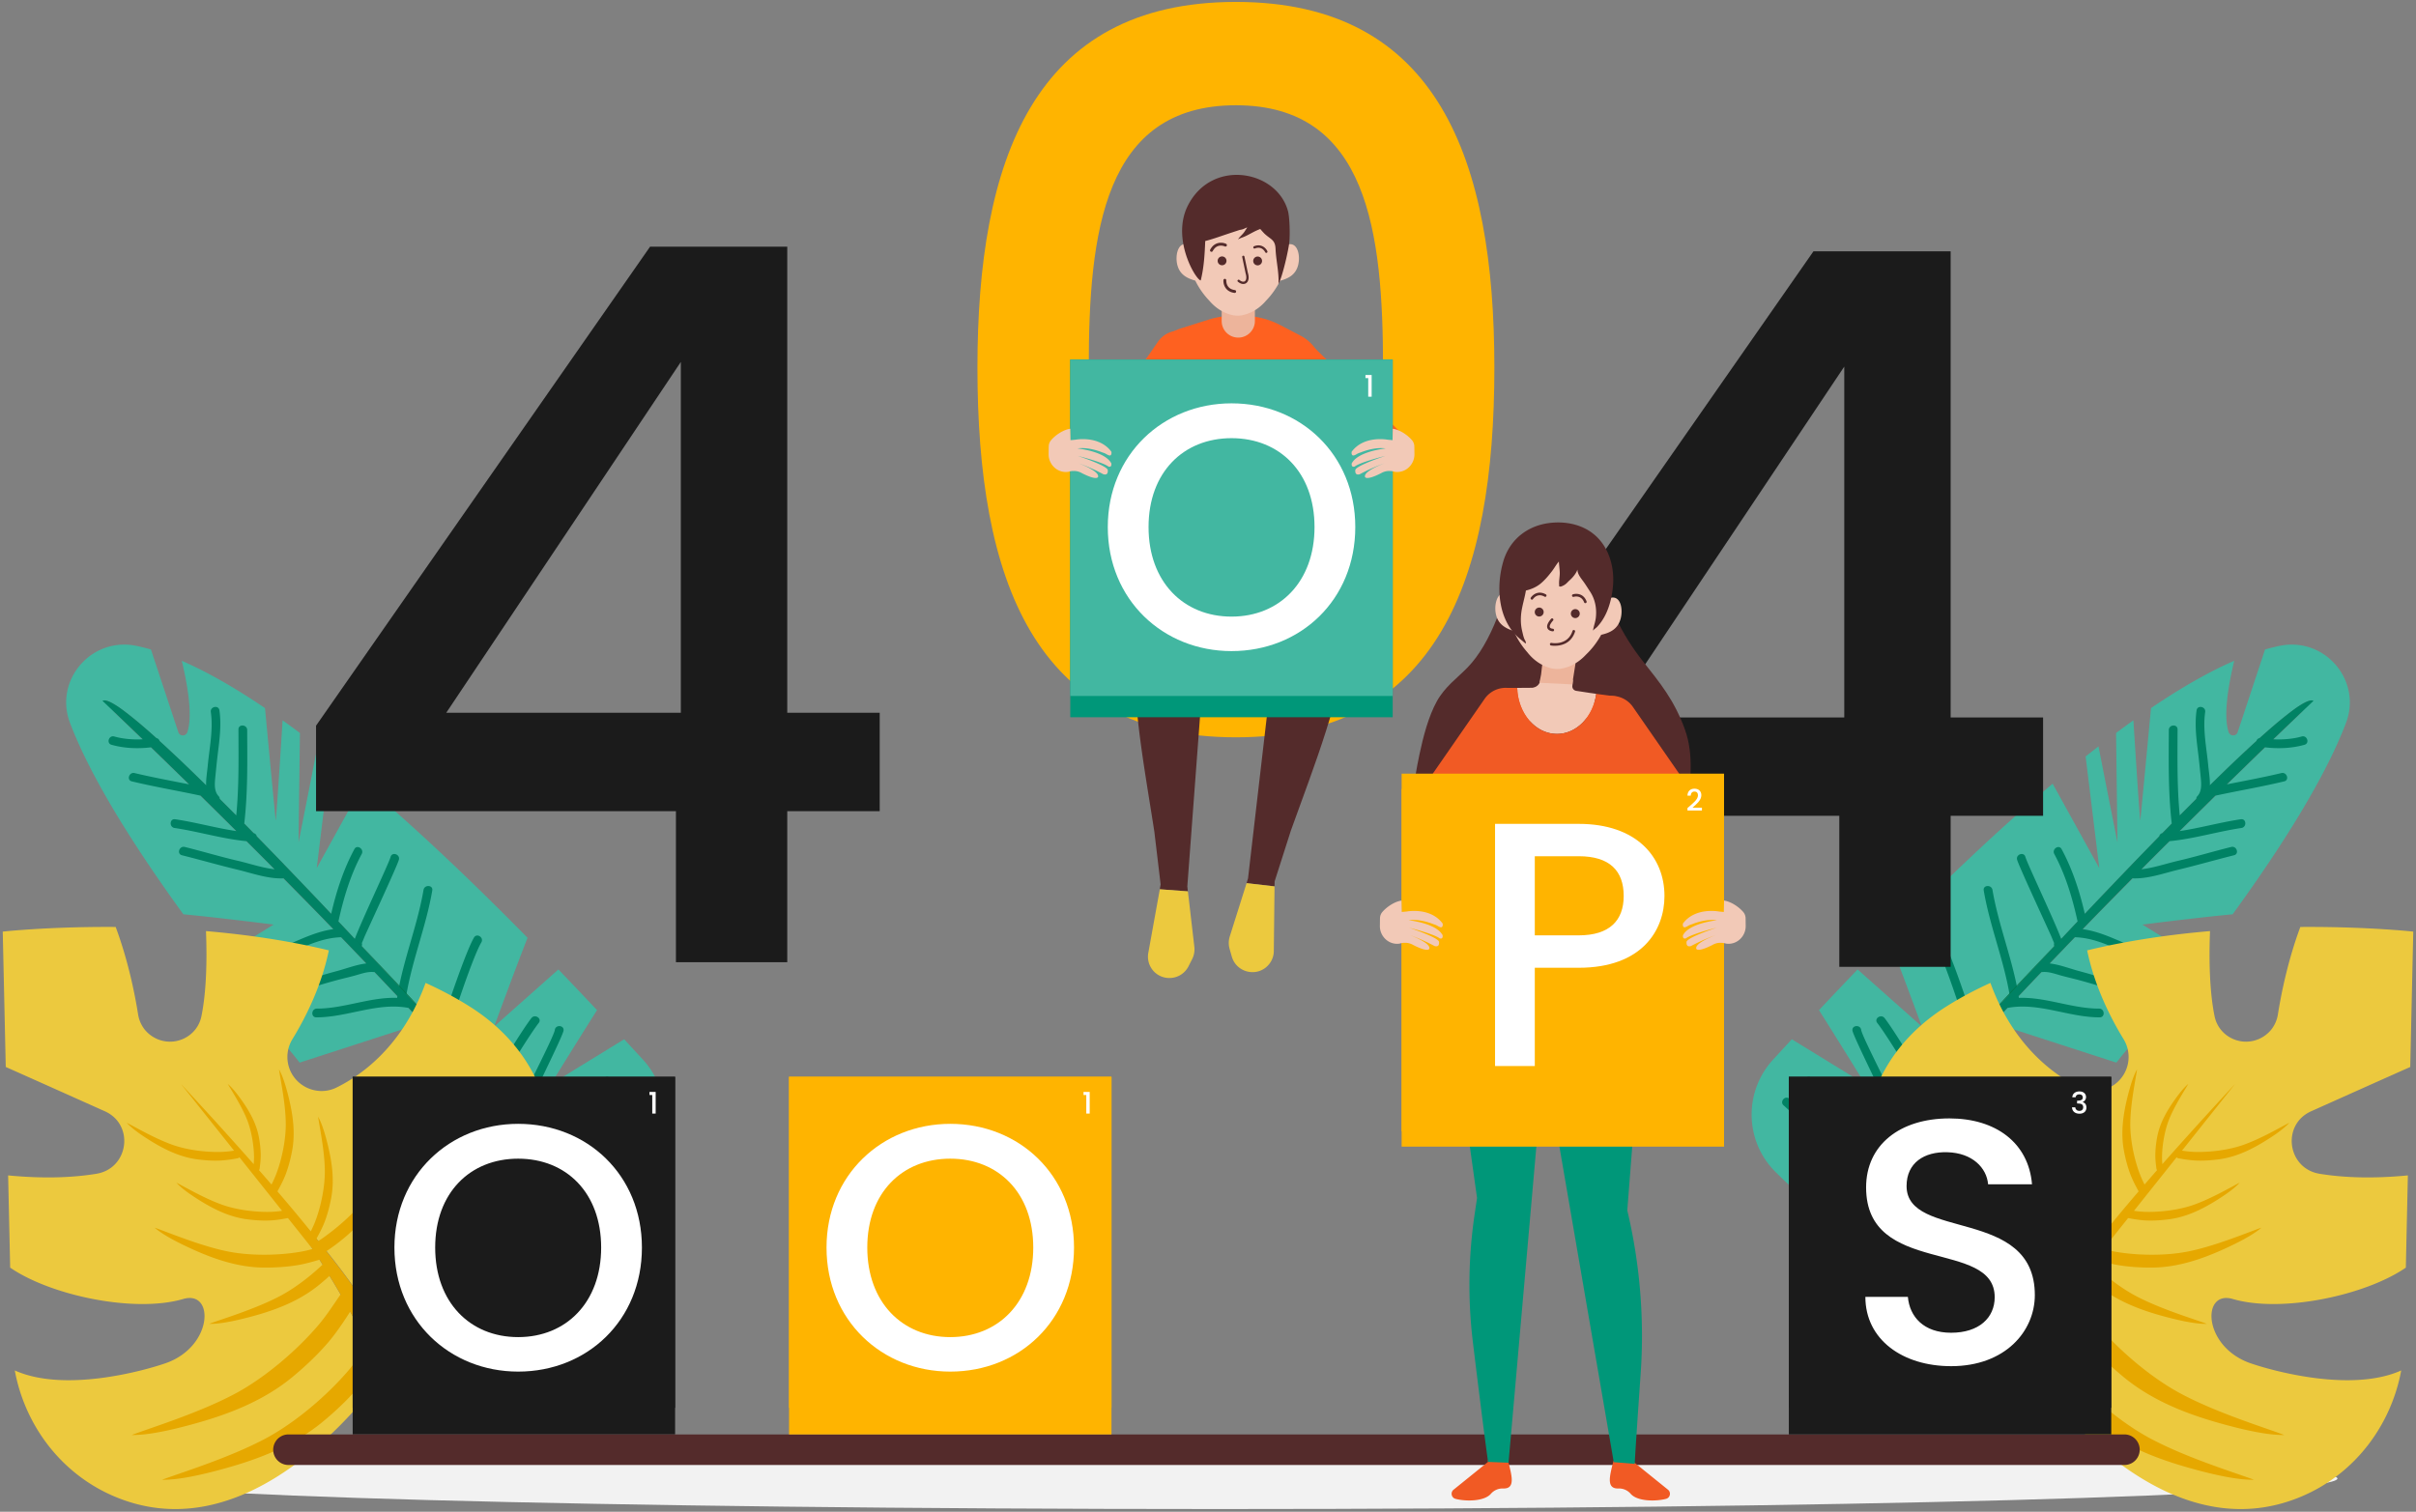 <svg width="695" height="435" fill="none" xmlns="http://www.w3.org/2000/svg">
    <rect width="100%" height="100%" fill="#808080" stroke="none"/>
    <path d="M672.405 425.439c0 4.858-143.927 8.781-321.485 8.781-177.557 0-321.485-3.937-321.485-8.781 0-4.858 143.928-8.781 321.485-8.781 177.558 0 321.485 3.937 321.485 8.781z"
          fill="#F2F2F2"/>
    <path d="M184.964 304.922c-1.675-1.828-3.49-3.797-5.416-5.877l-21.122 12.969s7.525-12.201 13.318-21.359c-3.476-3.685-7.189-7.622-11.112-11.698l-18.469 16.403s5.277-14.449 9.591-25.519c-14.379-14.63-30.754-30.405-47.227-44.337l-13.416 24.29 3.923-32.122a301.34 301.34 0 0 0-3.7-2.903c-2.303 11.782-5.36 27.18-5.458 27.668l.405-31.521a281.064 281.064 0 0 0-4.984-3.644c-.781 12.313-1.898 29.581-1.996 28.772-.097-.81-1.843-19.167-3.071-32.29-8.348-5.667-16.417-10.344-23.941-13.611 1.535 6.366 3.252 15.649 1.605 20.521-.419 1.257-2.178 1.271-2.596.014l-7.874-23.787a53.944 53.944 0 0 0-4.258-1.061c-3.7-.754-7.231-.252-10.274 1.13-7.525 3.421-12.062 12.299-8.767 21.01 4.216 11.182 13.36 28.576 32.624 55.114 10.191.95 25.952 2.96 25.952 2.96l-16.25 10.023c6.408 8.362 13.695 17.506 21.988 27.487l1.759 2.206 31.814-10.302-20.256 24.876 26.064 32.82c6.268 7.888 16.905 10.945 26.384 7.469 5.57-2.052 12.229-5.403 19.656-10.861a432.54 432.54 0 0 0-4.342-5.403l-.754-.921a657.3 657.3 0 0 0-3.183-3.867c-.069-.07-.125-.153-.195-.223-.53-.642-1.075-1.298-1.619-1.955-.042-.055-.084-.111-.14-.167-.558-.67-1.131-1.354-1.703-2.024a580.256 580.256 0 0 0-2.792-3.281c-.754-.879-1.494-1.759-2.248-2.638l-.209-.252c-.6-.698-1.201-1.396-1.815-2.094l-.028-.028c-.698-.809-1.396-1.605-2.094-2.415-.474-.544-.949-1.075-1.424-1.619-.781-.907-1.577-1.801-2.373-2.708l-1.242-1.41c-.601-.684-1.201-1.354-1.801-2.024-.991-1.103-1.982-2.22-2.974-3.337-1.605-1.787-3.21-3.588-4.844-5.374-.07-.084-.139-.154-.209-.238l-1.592-1.759a248.286 248.286 0 0 0-1.87-2.052l-3.853-4.188c-.949-1.033-1.913-2.066-2.862-3.099-1.033-1.103-2.052-2.22-3.085-3.322l-3.099-3.309a747.918 747.918 0 0 0-3.183-3.378l-3.727-3.937a978.048 978.048 0 0 0-5.194-5.444l-.028-.028c-.265-.266-.516-.545-.781-.81-.908-.949-1.801-1.885-2.709-2.82l-.949-.991a526.981 526.981 0 0 0-2.764-2.862l-.014-.028a358.967 358.967 0 0 0-2.247-2.317c-.335-.349-.684-.698-1.02-1.047-.781-.81-1.577-1.606-2.345-2.415-.837-.866-1.689-1.731-2.527-2.583-.81-.837-1.633-1.661-2.428-2.485-.81-.823-1.62-1.633-2.416-2.457a853.881 853.881 0 0 1-3.573-3.629c-.88-.88-1.745-1.759-2.597-2.625-2.75-2.778-5.444-5.472-8.069-8.083-.977-.977-1.954-1.94-2.917-2.903-1.466-1.452-2.89-2.876-4.286-4.258-1.187-1.187-2.373-2.345-3.518-3.476-.838-.824-1.675-1.647-2.485-2.457-1.13-1.103-2.234-2.192-3.308-3.253-.768-.74-1.508-1.48-2.248-2.192-.335-.335-.684-.67-1.02-.991a79.32 79.32 0 0 0-1.144-1.116c-.056-.07-.125-.126-.181-.182-.629-.6-1.229-1.2-1.83-1.787-1.605-1.549-3.112-3.029-4.536-4.397-.824-.81-1.633-1.578-2.401-2.318-.46-.446-.922-.893-1.368-1.312-.629-.6-1.243-1.186-1.815-1.745-.21-.195-.419-.405-.614-.586-1.243-1.187-2.332-2.248-3.295-3.155-.07-.07-.14-.126-.195-.196-.084-.069-.154-.153-.238-.223a6.457 6.457 0 0 0-.32-.307c-1.118-1.284-2.067-2.499-2.849-3.658.266.042.573.126.908.266.084.028.167.069.265.111.447.196.963.475 1.522.824l.21.126c.069.042.139.083.222.139.49.307 1.006.656 1.55 1.061.098.07.195.14.307.224.112.083.237.167.35.265.167.125.348.251.516.391.237.181.488.363.74.572.53.419 1.088.852 1.66 1.326a141.863 141.863 0 0 1 4.44 3.783c.293.252.572.517.866.768.349.307.712.628 1.075.963l.907.824c.405.363.81.74 1.228 1.117 3.379 3.141 4.23 3.951 5.096 4.774 1.2 1.145 2.415 2.318 3.685 3.546.768.754 1.55 1.508 2.346 2.289.348.336.683.671 1.032 1.02a989.058 989.058 0 0 1 3.923 3.894c1.55 1.55 3.141 3.141 4.76 4.775a357.74 357.74 0 0 0 2.304 2.331l1.354 1.382c.46.461.908.935 1.368 1.396.293.293.573.6.866.894l.014.013c1.703 1.745 3.42 3.518 5.179 5.319l2.527 2.611c.041.042.083.084.111.125.866.908 1.745 1.815 2.625 2.737.46.474.921.963 1.382 1.437.907.936 1.8 1.885 2.708 2.834 2.276 2.374 4.565 4.789 6.868 7.232.698.726 1.383 1.465 2.08 2.191.699.754 1.41 1.494 2.122 2.248l2.122 2.261c.154.168.321.335.475.503.028.014.042.042.056.07l1.912 2.038c2.695 2.862 5.389 5.751 8.083 8.641.628.67 1.27 1.354 1.899 2.038.265.294.53.573.795.852l2.122 2.289c.084.098.168.182.252.28a302.554 302.554 0 0 1 2.875 3.113c2.178 2.359 4.356 4.704 6.506 7.049l.014.014 2.01 2.178.042.042c.949 1.019 1.884 2.038 2.82 3.057l4.928 5.361c.223.251.446.489.67.74l.042.056 1.842 2.01c.67.726 1.34 1.466 1.997 2.178.6.67 1.214 1.326 1.814 1.982.098.112.196.223.294.321.488.531.963 1.061 1.437 1.578.014 0 .014 0 .014.013.154.182.321.349.475.531 1.131 1.242 2.248 2.471 3.364 3.685a232.92 232.92 0 0 1 1.871 2.066c.572.643 1.145 1.257 1.717 1.899.545.6 1.089 1.201 1.633 1.787l.07.07c.363.405.74.809 1.103 1.214 1.619 1.787 3.197 3.532 4.746 5.235.601.656 1.187 1.312 1.759 1.955l.419.46.056.056c.586.642 1.159 1.284 1.731 1.913l1.885 2.08c.488.544.977 1.089 1.465 1.619l.447.503c.503.572 1.019 1.13 1.508 1.675.838.935 1.661 1.843 2.471 2.75l1.103 1.228c.181.196.363.405.544.601 3.672-2.89 7.497-6.282 11.475-10.275 8.809-8.85 9.018-23.034.614-32.206z"
          fill="#42B7A1"/>
    <path d="M131.4 343.27c5.319-.027 23.09-3.922 28.353-5.919-.042-.055-.084-.111-.14-.167-.558-.67-1.13-1.354-1.703-2.024a541.572 541.572 0 0 0-2.792-3.281c-.754-.879-1.493-1.759-2.247-2.638l-.21-.252c-7.357 2.178-14.951 3.169-22.615 3.435-1.619.055-1.438-2.457.168-2.513 6.994-.238 13.904-1.159 20.632-3.016l-.027-.042c-.698-.809-1.396-1.605-2.094-2.415-.475-.544-.936-1.075-1.424-1.619-.782-.907-1.578-1.801-2.374-2.708-.418-.475-.823-.936-1.242-1.41-1.619.684-3.378.907-5.123 1.117-2.36.293-4.719.614-7.092.837-4.788.461-9.604.628-14.421.321-1.619-.111-1.452-2.624.168-2.512 4.593.307 9.186.153 13.778-.28 2.066-.195 4.133-.46 6.185-.726 1.563-.195 3.196-.307 4.704-.781-.991-1.117-1.982-2.22-2.973-3.337-1.606-1.787-3.211-3.588-4.844-5.374-.07-.084-.14-.154-.21-.238l-1.591-1.759c-.615-.684-1.243-1.368-1.871-2.052l-3.853-4.188c-.949-1.033-1.912-2.066-2.862-3.099-1.033-1.117-2.052-2.22-3.085-3.322l-3.099-3.309c-.098 0-.181 0-.293-.028-8.823-1.549-17.408 2.792-26.217 2.764-1.633 0-1.452-2.513.167-2.513 7.776.014 15.315-3.364 23.076-3.085l.084-.516-3.727-3.937c-.949-1.005-1.899-1.996-2.848-2.987a.93.93 0 0 1-.279 0c-1.745-.14-3.379.446-5.04.921-1.661.475-3.35.852-5.011 1.284a179.929 179.929 0 0 0-11.992 3.658c-1.508.516-2.624-1.745-1.089-2.276 4.16-1.424 8.362-2.736 12.606-3.867 2.638-.698 5.612-1.87 8.46-2.191l-.028-.028c-.265-.265-.517-.545-.782-.81-.907-.949-1.815-1.885-2.708-2.82l-.949-.991a567.826 567.826 0 0 0-2.765-2.862l-.014-.028c-9.213.238-16.863 7.05-25.98 8.097-1.605.182-2.093-2.289-.474-2.485 8.558-.977 15.761-6.77 24.207-7.943-.335-.349-.684-.698-1.02-1.047-.78-.81-1.563-1.619-2.344-2.415-.838-.866-1.69-1.731-2.527-2.583-.81-.837-1.62-1.661-2.43-2.485l-2.414-2.457a859.932 859.932 0 0 1-3.574-3.629c-4.467.195-8.948-1.452-13.234-2.485-5.375-1.298-10.666-2.82-16.012-4.16-1.578-.391-.754-2.778.81-2.387 5.165 1.284 10.246 2.82 15.425 4.02 3.406.796 6.883 2.01 10.414 2.401-2.75-2.778-5.444-5.472-8.069-8.083-6.993-.67-13.75-2.764-20.702-3.797-1.606-.237-1.438-2.75.167-2.512 5.92.879 11.713 2.526 17.618 3.406-1.466-1.452-2.89-2.876-4.286-4.258l-3.518-3.476c-.837-.824-1.675-1.647-2.485-2.457-6.589-1.424-13.248-2.541-19.809-4.118-1.577-.377-.754-2.764.81-2.387 5.193 1.242 10.456 2.205 15.69 3.252-.753-.74-1.507-1.479-2.247-2.191a67.203 67.203 0 0 0-1.019-.992c-.377-.377-.768-.753-1.145-1.116-.055-.07-.125-.126-.181-.182-.628-.6-1.228-1.2-1.829-1.787-1.605-1.549-3.113-3.029-4.537-4.397-1.87.237-3.825.307-5.751.195a26.535 26.535 0 0 1-5.626-.921c-1.564-.447-.754-2.834.81-2.387 2.54.726 5.416.949 8.18.809-.46-.446-.921-.893-1.368-1.312-.628-.6-1.242-1.186-1.815-1.745-.21-.195-.419-.405-.614-.586-1.242-1.187-2.345-2.234-3.295-3.155-.07-.07-.14-.126-.195-.196-.084-.083-.154-.153-.237-.223a16.75 16.75 0 0 0-.503-.475c-.084-.069-.153-.139-.223-.209l-.852-.81c-.084-.083-.153-.153-.237-.223a17.175 17.175 0 0 1-.517-.489c-.07-.069-.153-.139-.223-.209a26.334 26.334 0 0 0-.168-.167c-.07-.07-.14-.14-.209-.196-.726-.698-1.117-1.061-1.117-1.061.028-.014.042-.028.07-.042l.084-.042a.386.386 0 0 1 .181-.042c.028 0 .07-.013.098-.013.028 0 .07-.014.098 0h.111c.308.013.698.111 1.145.293.084.042.168.069.265.111.447.196.963.475 1.522.824l.21.126c.07.042.139.083.223.139.488.307 1.005.656 1.55 1.061.097.07.195.14.306.224.112.083.238.167.35.265.167.125.348.251.516.391.237.181.489.363.74.572.53.419 1.089.852 1.661 1.326a141.744 141.744 0 0 1 4.44 3.783c.293.252.572.503.865.768.349.307.712.628 1.075.963.46.084.768.419.907.824.405.363.81.74 1.229 1.117 3.378 3.141 4.23 3.951 5.095 4.774 1.2 1.145 2.415 2.318 3.686 3.546.767.754 1.549 1.508 2.345 2.289.349.336.684.671 1.033 1.02-.028-.95.042-1.913.153-2.848.098-.95.224-1.871.307-2.722.475-5.124 1.62-10.345.894-15.496-.223-1.605 2.247-2.094 2.47-.475.643 4.495-.055 8.963-.586 13.43-.209 1.787-.376 3.574-.558 5.36-.181 1.885-.53 4.37.894 5.864.237.251.335.53.335.795 1.55 1.55 3.14 3.141 4.76 4.775.796-8.223.656-16.487.628-24.737-.014-1.634 2.513-1.438 2.513.167.042 8.976.195 17.967-.838 26.901l1.355 1.382c.46.461.907.935 1.368 1.396.488.112.781.475.865.894l.014.013c1.703 1.745 3.42 3.518 5.18 5.319l2.526 2.611c.042.042.084.084.112.125.865.908 1.745 1.815 2.624 2.737.46.474.921.963 1.382 1.437l2.708 2.834c2.276 2.374 4.565 4.789 6.869 7.232 1.493-6.464 3.518-12.746 6.673-18.609.767-1.438 2.875-.028 2.108 1.396-3.267 6.086-5.221 12.69-6.701 19.404.712.74 1.41 1.494 2.122 2.248l2.122 2.261c.153.168.321.335.474.503 2.15-5.71 9.772-21.666 10.289-23.565.419-1.577 2.82-.753 2.387.81-.531 1.941-9.591 21.359-10.009 22.434a36.89 36.89 0 0 1-.643 1.535c.098.28.07.601-.055.894 2.694 2.862 5.388 5.751 8.082 8.641.643.684 1.271 1.354 1.899 2.038.265.293.53.573.796.852 1.884-9.353 5.416-18.316 7.022-27.725.279-1.591 2.792-1.424 2.512.168-1.717 10.121-5.681 19.725-7.412 29.846.083.098.167.182.251.28a314.318 314.318 0 0 1 2.876 3.113c2.177 2.359 4.355 4.704 6.505 7.049l.014.014c1.94-6.686 7.51-22.922 9.772-26.761.824-1.396 2.932 0 2.108 1.396-2.457 4.146-8.488 22.308-9.856 27.557l.042.042a560.32 560.32 0 0 1 2.82 3.057l4.928 5.361c.851.935 1.717 1.87 2.569 2.792.67.74 1.34 1.466 1.996 2.178 2.387-4.635 9.507-16.166 11.908-19.209 1.005-1.271 3.113.111 2.108 1.396-2.471 3.127-10.624 16.235-12.16 19.725-.013.028-.027.042-.041.07.097.112.195.223.293.321.488.53.963 1.061 1.438 1.577h.014c.195.126.363.308.474.531 1.131 1.242 2.248 2.471 3.365 3.685 1.786-4.313 11.014-22.042 11.237-23.871.196-1.606 2.723-1.438 2.513.167-.209 1.648-9.828 20.787-11.88 25.757.573.642 1.145 1.256 1.717 1.898.545.6 1.089 1.201 1.634 1.787l.069.07c.363.405.74.809 1.103 1.214 1.62 1.787 3.197 3.532 4.747 5.235 4.579-7.454 9.688-14.588 14.197-22.084.838-1.396 2.946.014 2.108 1.396-4.635 7.678-9.884 14.979-14.546 22.643l.418.46.056.056c3.783-4.23 15.3-15.984 18.525-18.818 1.215-1.075 2.876.824 1.661 1.899-3.182 2.792-15.202 14.965-18.483 18.748.014.028.028.042.028.07l1.885 2.08c.489.544.977 1.089 1.466 1.619l.446.503c.377.419.74.823 1.117 1.228l.405.447c.838.935 1.661 1.843 2.471 2.75l1.103 1.229c.181.195.363.404.544.6a100.476 100.476 0 0 1-3.057 2.331 425.316 425.316 0 0 0-5.095-6.324 691.862 691.862 0 0 0-3.183-3.867c-.07-.083-.126-.153-.196-.237-6.296 3.085-24.374 6.45-30.139 6.491-1.62.07-1.438-2.443.167-2.457z"
          fill="#008264"/>
    <path d="M137.04 307.896c-11.685-13.108-23.341-25.7-34.928-37.692l1.912 2.038c2.695 2.862 5.389 5.752 8.083 8.642.628.67 1.271 1.354 1.899 2.038.265.293.53.572.795.851l2.122 2.29c.084.097.168.181.252.279a302.554 302.554 0 0 1 2.875 3.113c2.178 2.359 4.356 4.704 6.506 7.05l.014.014 2.01 2.177.042.042c.949 1.019 1.884 2.039 2.82 3.058l4.928 5.36c.223.252.446.489.67.74z"
          fill="#007344"/>
    <path d="M121.767 364.532c-5.109-1.103-8.92-5.724-8.753-11.196.14-4.3 2.737-8.139 6.687-9.856 9.465-4.132 27.264-11.936 38.893-17.324-1.522-13.918-8.683-27.264-23.676-36.659-3.951-2.485-8.139-4.691-12.494-6.673-6.617 18.26-18.497 26.608-25.631 30.112a9.615 9.615 0 0 1-6.366.767 9.714 9.714 0 0 1-3.81-1.731c-4.063-3.015-5.138-8.627-2.5-12.954 6.17-10.094 9.116-18.944 10.484-25.561-11.838-2.848-23.941-4.565-35.346-5.542.348 8.683.083 17.771-1.327 24.569-1.186 5.654-7.315 8.753-12.633 6.52a9.447 9.447 0 0 1-3.7-2.792 9.412 9.412 0 0 1-1.857-4.244c-.893-5.696-2.833-15.496-6.463-25.24-11.852-.084-21.47.447-27.082.866-3.463.251-5.403.474-5.403.474l.866 38.949c7.538 3.35 18.79 8.39 28.506 12.745 8.613 3.867 6.868 16.501-2.471 17.995-6.603 1.074-14.937 1.465-25.351.46l.586 26.538c11.656 8.027 35.78 13.136 49.795 9.018 9.074-2.638 8.614 13.807-5.193 18.525-6.603 2.276-29.134 8.418-43.276 2.038 2.932 15.817 13.276 29.609 28.325 36.115 35.095 15.16 65.961-19.279 77.199-34.104-2.527-6.241-6.017-13.639-10.861-22.197-5.11-9.046-11.74-19.39-20.312-31.075-1.41-1.898 21.457 20.284 35.472 47.199.14-.181.21-.307.21-.307 14.644-1.564 27.934-12.425 36.114-26.859l-25.546 1.619a10.76 10.76 0 0 1-3.086-.195z"
          fill="#ECC93E"/>
    <path d="M76.788 413.713c8.432-4.579 17.534-12.355 23.718-19.684 1.843-2.192 3.49-4.621 5.138-7.022a220.056 220.056 0 0 0-4.914-9.604c-1.061 1.703-3.7 5.779-6.254 8.781-3.127 3.657-6.561 6.896-10.275 9.981-8.362 6.924-18.469 10.833-28.87 13.667-5.318 1.452-12.354 3.155-17.435 3.085 4.914-1.913 19.502-6.338 30.098-12.089 8.431-4.579 17.533-12.355 23.718-19.684 2.275-2.694 4.23-5.738 6.254-8.683a213.473 213.473 0 0 0-3.17-5.347 61.246 61.246 0 0 1-3.015 2.611c-5.737 4.69-12.633 7.301-19.739 9.185-3.644.964-8.432 2.094-11.894 2.025 3.35-1.271 13.318-4.23 20.577-8.097 4.077-2.192 8.39-5.459 12.076-8.949-.294-.474-.587-.949-.894-1.424-1.563.489-4.02 1.187-6.17 1.55-3.239.544-6.436.74-9.73.726-7.413-.042-14.393-2.415-21.066-5.472-3.42-1.578-7.846-3.756-10.47-6.017 3.406 1.145 12.969 5.207 21.024 6.84 6.407 1.299 14.574 1.215 21.01.084 1.144-.195 2.289-.475 3.42-.782-1.326-1.675-3.895-4.9-7.092-8.906-.014 0-.014.014-.028.014 0 0-.433.083-1.103.195-1.088.196-2.806.447-4.271.489-2.22.084-4.384-.084-6.59-.377-4.955-.684-9.422-2.904-13.624-5.542-2.15-1.354-4.914-3.211-6.478-4.956 2.178 1.075 8.223 4.649 13.471 6.449 4.175 1.438 9.647 2.108 14.058 1.927a27.711 27.711 0 0 0 2.36-.209c.167-.028.348-.056.516-.07-3.713-4.677-8.069-10.135-12.257-15.398-.126.084-.251.181-.363.251 0 0-.433.084-1.103.196-1.089.195-2.806.432-4.272.488-2.22.084-4.383-.084-6.589-.377-4.955-.684-9.423-2.903-13.625-5.542-2.15-1.354-4.913-3.211-6.477-4.956 2.178 1.075 8.222 4.649 13.471 6.45 4.174 1.438 9.647 2.108 14.058 1.926a26.832 26.832 0 0 0 2.36-.209c.32-.042.656-.098.99-.14-8.138-10.232-15.272-19.181-15.272-19.181s10.01 10.694 20.912 23.062c0-.056.014-.097.014-.153.042-.615.084-1.229.084-1.843-.028-3.434-.754-7.664-2.024-10.861-1.606-4.02-4.607-8.571-5.528-10.219 1.41 1.145 2.96 3.225 4.104 4.844 2.22 3.169 4.104 6.548 4.83 10.373.321 1.703.517 3.378.545 5.095.014 1.145-.112 2.485-.224 3.337-.056.516-.112.865-.112.865-.055.084-.111.182-.167.279 1.2 1.368 2.401 2.75 3.602 4.146.125-.251.265-.502.377-.767.363-.754.698-1.508.99-2.276 1.648-4.313 2.793-9.967 2.737-14.588-.056-5.807-1.605-12.983-1.94-15.496 1.214 2.122 2.135 5.487 2.778 8.055 1.228 5.04 1.954 10.205.99 15.342-.432 2.29-.99 4.481-1.8 6.659-.53 1.438-1.354 3.057-1.899 4.063-.265.502-.46.851-.53.977 3.392 3.95 6.673 7.873 9.59 11.517.112-.224.224-.433.321-.656.363-.754.698-1.508.992-2.276 1.647-4.313 2.792-9.967 2.736-14.588-.056-5.807-1.606-12.983-1.94-15.496 1.214 2.122 2.135 5.487 2.777 8.055 1.229 5.04 1.955 10.205.992 15.342-.433 2.29-.992 4.482-1.801 6.659-.53 1.438-1.355 3.058-1.899 4.063-.265.488-.46.851-.53.977.181.237.362.46.544.698.6-.405 1.215-.81 1.815-1.257 4.118-2.959 8.152-6.589 11.056-10.176 5.165-6.394 9.954-15.622 11.838-18.679-.586 3.406-2.596 7.915-4.23 11.308-3.196 6.617-7.063 12.899-12.745 17.645a63.65 63.65 0 0 1-3.127 2.471 52.068 52.068 0 0 1-2.304 1.605c.224.266.433.545.657.824.167.223.348.447.53.684.754.963 1.522 1.941 2.303 2.96a204.614 204.614 0 0 1 8.656 12.243c.377.041.767.097 1.158.125 4.132.405 8.544.238 12.257-.628 6.603-1.55 14.463-5.5 17.255-6.617-2.164 2.234-5.808 4.356-8.628 5.905-5.486 2.988-11.223 5.291-17.268 5.249-.768 0-1.522-.042-2.276-.084 1.913 3.113 3.77 6.324 5.473 9.605v.014c-.503.795-1.983 3.029-4.314 6.058a152.298 152.298 0 0 0-1.647-3.908c-1.298 1.968-3.099 4.551-4.858 6.617-3.127 3.657-6.561 6.896-10.275 9.981-8.362 6.924-18.469 10.833-28.869 13.667-5.319 1.452-12.355 3.155-17.436 3.085 4.984-1.899 19.572-6.338 30.181-12.089z"
          fill="#E6A800"/>
    <path d="M510.037 304.922c1.675-1.828 3.49-3.797 5.416-5.877l21.122 12.969s-7.525-12.201-13.318-21.359c3.476-3.685 7.189-7.622 11.112-11.698l18.469 16.403s-5.277-14.449-9.59-25.519c14.379-14.63 30.754-30.405 47.226-44.337l13.416 24.29-3.923-32.122a302.126 302.126 0 0 1 3.7-2.903c2.303 11.782 5.36 27.18 5.458 27.668l-.405-31.521a281.08 281.08 0 0 1 4.984-3.644c.782 12.313 1.898 29.581 1.996 28.772.098-.81 1.843-19.167 3.071-32.29 8.348-5.667 16.417-10.344 23.942-13.611-1.536 6.366-3.253 15.649-1.606 20.521.419 1.257 2.178 1.271 2.597.014l7.873-23.787a53.98 53.98 0 0 1 4.258-1.061c3.7-.754 7.231-.252 10.275 1.13 7.524 3.421 12.061 12.299 8.767 21.01-4.216 11.182-13.36 28.576-32.625 55.114-10.191.95-25.952 2.96-25.952 2.96l16.25 10.023c-6.408 8.362-13.695 17.506-21.987 27.487l-1.759 2.206-31.815-10.302 20.256 24.876-26.063 32.82c-6.268 7.888-16.906 10.945-26.385 7.469-5.57-2.052-12.229-5.403-19.655-10.861a432.376 432.376 0 0 1 4.341-5.403l.754-.921a657.3 657.3 0 0 1 3.183-3.867c.07-.07.126-.153.195-.223l1.62-1.955c.042-.055.083-.111.139-.167a624.891 624.891 0 0 1 4.495-5.305c.754-.879 1.494-1.759 2.248-2.638l.209-.252c.601-.698 1.201-1.396 1.815-2.094l.028-.028c.698-.809 1.396-1.605 2.094-2.415.475-.544.935-1.075 1.424-1.619.782-.907 1.577-1.801 2.373-2.708l1.243-1.41c.6-.684 1.2-1.354 1.801-2.024.991-1.103 1.982-2.22 2.973-3.337 1.605-1.787 3.211-3.588 4.844-5.374.07-.084.14-.154.21-.238l1.591-1.759c.614-.684 1.242-1.368 1.871-2.052l3.853-4.188c.949-1.033 1.912-2.066 2.861-3.099 1.033-1.103 2.052-2.22 3.086-3.322l3.099-3.309a747.918 747.918 0 0 1 3.183-3.378l3.727-3.937a942.622 942.622 0 0 1 5.193-5.444l.028-.028c.265-.266.516-.545.782-.81.907-.949 1.8-1.885 2.708-2.82l.949-.991c.921-.963 1.843-1.913 2.764-2.862l.014-.028c.754-.782 1.494-1.549 2.248-2.317.335-.349.684-.698 1.019-1.047.782-.81 1.577-1.606 2.345-2.415.838-.866 1.689-1.731 2.527-2.583.81-.837 1.633-1.661 2.429-2.485.81-.823 1.619-1.633 2.415-2.457 1.2-1.214 2.401-2.429 3.574-3.629a451.41 451.41 0 0 0 2.596-2.625c2.75-2.778 5.445-5.472 8.069-8.083.977-.977 1.955-1.94 2.918-2.903 1.466-1.452 2.89-2.876 4.286-4.258 1.186-1.187 2.373-2.345 3.517-3.476.838-.824 1.676-1.647 2.485-2.457 1.131-1.103 2.234-2.192 3.309-3.253.768-.74 1.508-1.48 2.247-2.192.335-.335.684-.67 1.02-.991.376-.377.767-.754 1.144-1.116.056-.07.126-.126.182-.182.628-.6 1.228-1.2 1.828-1.787 1.606-1.549 3.113-3.029 4.537-4.397.824-.81 1.634-1.578 2.402-2.318.46-.446.921-.893 1.368-1.312.628-.6 1.242-1.186 1.814-1.745.21-.195.419-.405.615-.586 1.242-1.187 2.331-2.248 3.294-3.155.07-.07.14-.126.196-.196.083-.069.153-.153.237-.223a6.5 6.5 0 0 1 .321-.307c1.117-1.284 2.066-2.499 2.848-3.658a3.997 3.997 0 0 0-.907.266c-.084.028-.168.069-.266.111-.446.196-.963.475-1.521.824l-.21.126c-.07.042-.139.083-.223.139-.489.307-1.005.656-1.55 1.061-.097.07-.195.14-.307.224-.112.083-.237.167-.349.265-.167.125-.349.251-.516.391-.238.181-.489.363-.74.572-.531.419-1.089.852-1.661 1.326a141.488 141.488 0 0 0-4.44 3.783c-.293.252-.572.517-.865.768a60.29 60.29 0 0 0-1.075.963l-.908.824c-.404.363-.809.74-1.228 1.117-3.378 3.141-4.23 3.951-5.095 4.774a727.85 727.85 0 0 0-3.686 3.546c-.768.754-1.549 1.508-2.345 2.289-.349.336-.684.671-1.033 1.02-1.284 1.27-2.597 2.568-3.923 3.894-1.549 1.55-3.141 3.141-4.76 4.775l-2.29 2.331-1.354 1.382c-.461.461-.907.935-1.368 1.396-.293.293-.572.6-.865.894l-.014.013c-1.704 1.745-3.421 3.518-5.18 5.319l-2.526 2.611c-.042.042-.084.084-.112.125-.866.908-1.745 1.815-2.624 2.737-.461.474-.922.963-1.383 1.437-.907.936-1.8 1.885-2.708 2.834a1218.461 1218.461 0 0 0-6.868 7.232c-.698.726-1.382 1.465-2.08 2.191-.698.754-1.41 1.494-2.122 2.248l-2.122 2.261c-.154.168-.321.335-.475.503-.028.014-.041.042-.055.07l-1.913 2.038a2439.767 2439.767 0 0 0-8.083 8.641c-.628.67-1.27 1.354-1.898 2.038-.266.294-.531.573-.796.852l-2.122 2.289c-.084.098-.168.182-.251.28a291.815 291.815 0 0 0-2.876 3.113c-2.178 2.359-4.356 4.704-6.505 7.049l-.014.014-2.011 2.178-.041.042a522.965 522.965 0 0 0-2.82 3.057l-4.928 5.361c-.224.251-.447.489-.67.74l-.042.056-1.843 2.01c-.67.726-1.34 1.466-1.996 2.178-.601.67-1.215 1.326-1.815 1.982-.098.112-.195.223-.293.321-.489.531-.963 1.061-1.438 1.578-.014 0-.014 0-.014.013-.154.182-.321.349-.475.531-1.13 1.242-2.247 2.471-3.364 3.685-.628.684-1.256 1.382-1.871 2.066-.572.643-1.144 1.257-1.717 1.899-.544.6-1.089 1.201-1.633 1.787l-.07.07c-.363.405-.74.809-1.103 1.214-1.619 1.787-3.197 3.532-4.746 5.235-.6.656-1.187 1.312-1.759 1.955l-.419.46-.056.056c-.586.642-1.158 1.284-1.731 1.913l-1.884 2.08c-.489.544-.978 1.089-1.466 1.619l-.447.503c-.502.572-1.019 1.13-1.508 1.675-.837.935-1.661 1.843-2.47 2.75l-1.103 1.228c-.182.196-.363.405-.545.601-3.671-2.89-7.496-6.282-11.475-10.275-8.823-8.85-9.032-23.034-.628-32.206z"
          fill="#42B7A1"/>
    <path d="M563.601 343.27c-5.319-.027-23.09-3.922-28.353-5.919.042-.055.084-.111.14-.167.558-.67 1.131-1.354 1.703-2.024a580.256 580.256 0 0 1 2.792-3.281c.754-.879 1.494-1.759 2.248-2.638l.209-.252c7.357 2.178 14.951 3.169 22.615 3.435 1.62.055 1.438-2.457-.167-2.513-6.994-.238-13.904-1.159-20.633-3.016l.028-.042c.698-.809 1.396-1.605 2.094-2.415.474-.544.949-1.075 1.424-1.619.781-.907 1.577-1.801 2.373-2.708l1.242-1.41c1.62.684 3.379.907 5.124 1.117 2.373.293 4.718.614 7.091.837 4.789.461 9.605.628 14.421.321 1.619-.111 1.452-2.624-.168-2.512-4.592.307-9.185.153-13.778-.28-2.066-.195-4.132-.46-6.184-.726-1.564-.195-3.197-.307-4.705-.781.991-1.117 1.982-2.22 2.974-3.337 1.605-1.787 3.21-3.588 4.844-5.374.07-.084.139-.154.209-.238l1.592-1.759c.614-.684 1.242-1.368 1.87-2.052l3.853-4.188c.95-1.033 1.913-2.066 2.862-3.099 1.033-1.117 2.052-2.22 3.085-3.322l3.099-3.309c.098 0 .182 0 .293-.028 8.823-1.549 17.409 2.792 26.217 2.764 1.634 0 1.452-2.513-.167-2.513-7.776.014-15.314-3.364-23.076-3.085l-.084-.516 3.727-3.937c.95-1.005 1.899-1.996 2.848-2.987a.937.937 0 0 0 .28 0c1.745-.14 3.378.446 5.039.921 1.661.475 3.35.852 5.012 1.284a179.855 179.855 0 0 1 11.991 3.658c1.508.516 2.639-1.745 1.089-2.276-4.16-1.424-8.362-2.736-12.606-3.867-2.638-.698-5.612-1.87-8.459-2.191l.028-.028c.265-.265.516-.545.781-.81.908-.949 1.815-1.885 2.709-2.82l.949-.991c.921-.963 1.842-1.913 2.764-2.862l.014-.028c9.213.238 16.863 7.05 25.979 8.097 1.606.182 2.094-2.289.475-2.485-8.557-.977-15.761-6.77-24.207-7.943.335-.349.684-.698 1.019-1.047.782-.81 1.564-1.619 2.346-2.415.837-.866 1.689-1.731 2.526-2.583.81-.837 1.62-1.661 2.43-2.485l2.415-2.457c1.2-1.214 2.401-2.429 3.573-3.629 4.468.195 8.949-1.452 13.234-2.485 5.375-1.298 10.666-2.82 16.012-4.16 1.578-.391.754-2.778-.809-2.387-5.165 1.284-10.247 2.82-15.426 4.02-3.406.796-6.882 2.01-10.414 2.401a1472.7 1472.7 0 0 1 8.069-8.083c7.008-.67 13.764-2.764 20.702-3.797 1.606-.237 1.438-2.75-.167-2.512-5.919.879-11.713 2.526-17.618 3.406 1.466-1.452 2.89-2.876 4.286-4.258l3.518-3.476c.838-.824 1.675-1.647 2.485-2.457 6.589-1.424 13.248-2.541 19.809-4.118 1.578-.377.754-2.764-.81-2.387-5.193 1.242-10.456 2.205-15.691 3.252.754-.74 1.508-1.479 2.248-2.191.335-.335.684-.671 1.019-.992.377-.377.768-.753 1.145-1.116.056-.07.125-.126.181-.182.628-.6 1.229-1.2 1.829-1.787 1.605-1.549 3.113-3.029 4.537-4.397a31.54 31.54 0 0 0 5.751.195 26.52 26.52 0 0 0 5.626-.921c1.564-.447.754-2.834-.809-2.387-2.541.726-5.417.949-8.181.809.461-.446.922-.893 1.368-1.312.628-.6 1.243-1.186 1.815-1.745.209-.195.419-.405.614-.586 1.243-1.187 2.346-2.234 3.295-3.155.07-.07.139-.126.195-.196.084-.083.154-.153.238-.223.167-.167.335-.321.502-.475.084-.069.154-.139.223-.209l.852-.81c.084-.083.154-.153.237-.223.182-.167.363-.335.517-.489.07-.069.153-.139.223-.209l.168-.167c.07-.07.139-.14.209-.196.726-.698 1.117-1.061 1.117-1.061-.028-.014-.042-.028-.07-.042l-.084-.042a.38.38 0 0 0-.181-.042c-.028 0-.07-.013-.098-.013-.028 0-.07-.014-.098 0h-.111c-.307.013-.698.111-1.145.293-.084.042-.167.069-.265.111a12.24 12.24 0 0 0-1.522.824l-.209.126c-.07.042-.14.083-.224.139a23.85 23.85 0 0 0-1.549 1.061c-.098.07-.196.14-.307.224-.112.083-.238.167-.349.265-.168.125-.349.251-.517.391-.237.181-.488.363-.74.572-.53.419-1.088.852-1.661 1.326a141.526 141.526 0 0 0-4.439 3.783c-.293.252-.572.503-.866.768a60.29 60.29 0 0 0-1.075.963c-.46.084-.767.419-.907.824-.405.363-.81.74-1.228 1.117-3.379 3.141-4.23 3.951-5.096 4.774a773.349 773.349 0 0 0-3.685 3.546c-.768.754-1.55 1.508-2.346 2.289-.349.336-.684.671-1.033 1.02.028-.95-.041-1.913-.153-2.848-.098-.95-.224-1.871-.307-2.722-.475-5.124-1.62-10.345-.894-15.496.224-1.605-2.247-2.094-2.471-.475-.642 4.495.056 8.963.587 13.43.209 1.787.377 3.574.558 5.36.182 1.885.531 4.37-.893 5.864-.238.251-.335.53-.335.795-1.55 1.55-3.141 3.141-4.761 4.775-.795-8.223-.656-16.487-.628-24.737.014-1.634-2.513-1.438-2.513.167-.042 8.976-.195 17.967.838 26.901l-1.354 1.382c-.461.461-.908.935-1.368 1.396a1.117 1.117 0 0 0-.866.894l-.014.013c-1.703 1.745-3.42 3.518-5.179 5.319l-2.527 2.611a.883.883 0 0 0-.111.125c-.866.908-1.745 1.815-2.625 2.737-.46.474-.921.963-1.382 1.437-.893.936-1.801 1.885-2.708 2.834a1186.836 1186.836 0 0 0-6.868 7.232c-1.494-6.464-3.518-12.746-6.673-18.609-.768-1.438-2.876-.028-2.108 1.396 3.266 6.086 5.221 12.69 6.701 19.404-.712.74-1.41 1.494-2.122 2.248l-2.122 2.261c-.154.168-.321.335-.475.503-2.15-5.71-9.772-21.666-10.288-23.565-.419-1.577-2.82-.753-2.388.81.531 1.941 9.591 21.359 10.01 22.434.125.335.46 1.131.642 1.535-.098.28-.07.601.056.894a2350.043 2350.043 0 0 0-8.083 8.641c-.642.684-1.271 1.354-1.899 2.038-.265.293-.53.573-.795.852-1.885-9.353-5.417-18.316-7.022-27.725-.279-1.591-2.792-1.424-2.513.168 1.717 10.121 5.682 19.725 7.413 29.846-.084.098-.168.182-.252.28-.963 1.033-1.926 2.066-2.875 3.113-2.178 2.359-4.356 4.704-6.506 7.049l-.014.014c-1.94-6.686-7.51-22.922-9.772-26.761-.823-1.396-2.931 0-2.108 1.396 2.457 4.146 8.488 22.308 9.856 27.557l-.042.042c-.949 1.019-1.884 2.038-2.82 3.057l-4.928 5.361c-.851.935-1.717 1.87-2.568 2.792-.67.74-1.34 1.466-1.996 2.178-2.388-4.635-9.507-16.166-11.908-19.209-1.005-1.271-3.113.111-2.108 1.396 2.471 3.127 10.623 16.235 12.159 19.725.014.028.028.042.042.07a7.236 7.236 0 0 1-.293.321c-.489.53-.964 1.061-1.438 1.577h-.014a1.353 1.353 0 0 0-.475.531c-1.131 1.242-2.247 2.471-3.364 3.685-1.787-4.313-11.015-22.042-11.238-23.871-.195-1.606-2.722-1.438-2.513.167.21 1.648 9.828 20.787 11.88 25.757-.572.642-1.145 1.256-1.717 1.898-.544.6-1.089 1.201-1.633 1.787l-.07.07c-.363.405-.74.809-1.103 1.214-1.619 1.787-3.197 3.532-4.746 5.235-4.579-7.454-9.689-14.588-14.198-22.084-.837-1.396-2.945.014-2.108 1.396 4.635 7.678 9.884 14.979 14.547 22.643l-.419.46-.056.056c-3.783-4.23-15.3-15.984-18.525-18.818-1.214-1.075-2.876.824-1.661 1.899 3.183 2.792 15.202 14.965 18.483 18.748-.014.028-.028.042-.028.07l-1.885 2.08c-.488.544-.977 1.089-1.465 1.619l-.447.503c-.377.419-.74.823-1.117 1.228l-.405.447c-.837.935-1.661 1.843-2.471 2.75l-1.102 1.229c-.182.195-.363.404-.545.6 1.033.823 2.052 1.591 3.057 2.331a425.316 425.316 0 0 1 5.096-6.324 691.862 691.862 0 0 1 3.183-3.867l.195-.237c6.296 3.085 24.374 6.45 30.14 6.491 1.619.07 1.438-2.443-.168-2.457z"
          fill="#008264"/>
    <path d="M557.961 307.896c11.685-13.108 23.342-25.7 34.928-37.692l-1.912 2.038a2350.468 2350.468 0 0 0-8.083 8.642c-.628.67-1.27 1.354-1.899 2.038-.265.293-.53.572-.795.851l-2.122 2.29c-.084.097-.168.181-.252.279-.963 1.033-1.926 2.066-2.875 3.113-2.178 2.359-4.356 4.704-6.506 7.05l-.014.014-2.01 2.177-.042.042c-.949 1.019-1.884 2.039-2.82 3.058l-4.928 5.36c-.223.252-.446.489-.67.74z"
          fill="#007344"/>
    <path d="M573.234 364.532c5.109-1.103 8.92-5.724 8.753-11.196a11.112 11.112 0 0 0-6.687-9.856c-9.465-4.132-27.264-11.936-38.893-17.324 1.522-13.918 8.683-27.264 23.676-36.659 3.951-2.485 8.139-4.691 12.495-6.673 6.617 18.26 18.497 26.608 25.63 30.112a9.615 9.615 0 0 0 6.366.767 9.717 9.717 0 0 0 3.811-1.731c4.062-3.015 5.137-8.627 2.499-12.954-6.17-10.094-9.116-18.944-10.484-25.561 11.838-2.848 23.941-4.565 35.347-5.542-.349 8.683-.084 17.771 1.326 24.569 1.186 5.654 7.315 8.753 12.634 6.52a9.45 9.45 0 0 0 3.699-2.792 9.413 9.413 0 0 0 1.857-4.244c.893-5.696 2.834-15.496 6.463-25.24 11.852-.084 21.471.447 27.083.866 3.462.251 5.402.474 5.402.474l-.865 38.949c-7.539 3.35-18.79 8.39-28.507 12.745-8.613 3.867-6.868 16.501 2.471 17.995 6.603 1.074 14.937 1.465 25.352.46l-.587 26.538c-11.656 8.027-35.779 13.136-49.795 9.018-9.074-2.638-8.613 13.807 5.193 18.525 6.603 2.276 29.135 8.418 43.276 2.038-2.931 15.817-13.276 29.609-28.325 36.115-35.095 15.16-65.961-19.279-77.199-34.104 2.527-6.241 6.017-13.639 10.861-22.197 5.11-9.046 11.741-19.39 20.312-31.075 1.41-1.898-21.456 20.284-35.472 47.199-.14-.181-.21-.307-.21-.307-14.644-1.564-27.934-12.425-36.114-26.859l25.547 1.619c1.061.084 2.108.014 3.085-.195z"
          fill="#ECC93E"/>
    <path d="M618.213 413.713c-8.432-4.579-17.534-12.355-23.718-19.684-1.843-2.192-3.49-4.621-5.137-7.022a218.949 218.949 0 0 1 4.914-9.604c1.06 1.703 3.699 5.779 6.254 8.781 3.127 3.657 6.561 6.896 10.274 9.981 8.362 6.924 18.469 10.833 28.869 13.667 5.319 1.452 12.355 3.155 17.436 3.085-4.913-1.913-19.502-6.338-30.097-12.089-8.432-4.579-17.534-12.355-23.718-19.684-2.276-2.694-4.23-5.738-6.254-8.683a215.222 215.222 0 0 1 3.168-5.347 61.637 61.637 0 0 0 3.016 2.611c5.737 4.69 12.634 7.301 19.739 9.185 3.644.964 8.432 2.094 11.894 2.025-3.35-1.271-13.318-4.23-20.577-8.097-4.076-2.192-8.39-5.459-12.075-8.949.293-.474.586-.949.893-1.424 1.564.489 4.021 1.187 6.171 1.55 3.238.544 6.435.74 9.73.726 7.412-.042 14.392-2.415 21.079-5.472 3.42-1.578 7.846-3.756 10.47-6.017-3.406 1.145-12.969 5.207-21.024 6.84-6.407 1.299-14.574 1.215-21.009.084-1.145-.195-2.29-.475-3.421-.782 1.327-1.675 3.895-4.9 7.092-8.906.014 0 .014.014.028.014 0 0 .433.083 1.103.195 1.089.196 2.806.447 4.272.489 2.219.084 4.383-.084 6.589-.377 4.956-.684 9.423-2.904 13.625-5.542 2.15-1.354 4.914-3.211 6.477-4.956-2.178 1.075-8.222 4.649-13.471 6.449-4.174 1.438-9.647 2.108-14.058 1.927a27.71 27.71 0 0 1-2.359-.209 6.542 6.542 0 0 0-.517-.07c3.714-4.677 8.069-10.135 12.257-15.398.126.084.251.181.363.251 0 0 .433.084 1.103.196 1.089.195 2.806.432 4.272.488 2.219.084 4.383-.084 6.589-.377 4.956-.684 9.423-2.903 13.625-5.542 2.15-1.354 4.914-3.211 6.477-4.956-2.178 1.075-8.222 4.649-13.471 6.45-4.174 1.438-9.647 2.108-14.058 1.926a26.825 26.825 0 0 1-2.359-.209c-.321-.042-.656-.098-.991-.14 8.138-10.232 15.272-19.181 15.272-19.181s-10.009 10.694-20.912 23.062c0-.056-.014-.097-.014-.153-.042-.615-.084-1.229-.084-1.843.028-3.434.754-7.664 2.024-10.861 1.606-4.02 4.607-8.571 5.529-10.219-1.41 1.145-2.96 3.225-4.105 4.844-2.219 3.169-4.104 6.548-4.83 10.373-.321 1.703-.516 3.378-.544 5.095-.014 1.145.111 2.485.223 3.337.056.516.112.865.112.865.056.084.111.182.167.279a547.48 547.48 0 0 0-3.601 4.146c-.126-.251-.266-.502-.377-.767a29.454 29.454 0 0 1-.991-2.276c-1.648-4.313-2.793-9.967-2.737-14.588.056-5.807 1.606-12.983 1.941-15.496-1.215 2.122-2.136 5.487-2.778 8.055-1.229 5.04-1.955 10.205-.991 15.342.432 2.29.991 4.481 1.8 6.659.531 1.438 1.355 3.057 1.899 4.063.265.502.461.851.53.977-3.392 3.95-6.672 7.873-9.59 11.517-.112-.224-.223-.433-.321-.656a29.454 29.454 0 0 1-.991-2.276c-1.634-4.313-2.792-9.967-2.736-14.588.055-5.807 1.605-12.983 1.94-15.496-1.215 2.122-2.136 5.487-2.778 8.055-1.228 5.04-1.954 10.205-.991 15.342.433 2.29.991 4.482 1.801 6.659.53 1.438 1.354 3.058 1.898 4.063.265.488.461.851.531.977-.182.237-.363.46-.545.698-.6-.405-1.214-.81-1.815-1.257-4.118-2.959-8.152-6.589-11.056-10.176-5.165-6.394-9.953-15.622-11.838-18.679.586 3.406 2.597 7.915 4.23 11.308 3.197 6.617 7.064 12.899 12.745 17.645a64.077 64.077 0 0 0 3.127 2.471 52.086 52.086 0 0 0 2.304 1.605c-.224.266-.433.545-.656.824-.168.223-.349.447-.531.684-.754.963-1.521 1.941-2.303 2.96a203.977 203.977 0 0 0-8.655 12.243c-.391.041-.768.097-1.159.125-4.132.405-8.544.238-12.257-.628-6.603-1.55-14.462-5.5-17.254-6.617 2.163 2.234 5.807 4.356 8.627 5.905 5.486 2.988 11.224 5.291 17.268 5.249.768 0 1.522-.042 2.276-.084-1.913 3.113-3.769 6.324-5.472 9.605v.014c.502.795 1.982 3.029 4.313 6.058a155.95 155.95 0 0 1 1.647-3.908c1.299 1.968 3.1 4.551 4.859 6.617 3.127 3.657 6.561 6.896 10.274 9.981 8.362 6.924 18.469 10.833 28.869 13.667 5.319 1.452 12.355 3.155 17.436 3.085-4.997-1.899-19.586-6.338-30.195-12.089z"
          fill="#E6A800"/>
    <path d="M194.429 233.406H90.916v-24.598l96.087-137.827h39.465v134.114h26.593v28.311h-26.593v43.457h-32.025v-43.457h-.014zm1.424-28.311V104.15l-67.482 100.945h67.482z"
          fill="#1B1B1B"/>
    <path d="M355.527.553c58.339 0 74.351 45.747 74.351 105.23 0 60.628-16.012 106.375-74.351 106.375s-74.351-45.76-74.351-106.375c0-59.483 16.012-105.23 74.351-105.23zm0 29.735c-38.027 0-42.326 36.603-42.326 75.495 0 40.889 4.285 76.641 42.326 76.641 38.027 0 42.327-35.752 42.327-76.641-.014-38.892-4.3-75.495-42.327-75.495z"
          fill="#FFB400"/>
    <path d="M529.092 234.746H425.579v-24.598l96.087-137.827h39.465v134.114h26.593v28.311h-26.593v43.457h-32.025v-43.457h-.014zm1.438-28.311V105.49l-67.482 100.945h67.482zM194.206 309.836h-92.75V412.75h92.75V309.836z"
          fill="#1B1B1B"/>
    <path d="M194.206 309.836h-92.75v95.25h92.75v-95.25z" fill="#1B1B1B"/>
    <path d="M187.63 320.432h.984v-6.24h-1.78v.891h.796v5.349zM149.059 394.671c-19.655 0-35.598-14.742-35.598-35.696 0-20.856 15.943-35.598 35.598-35.598 19.852 0 35.598 14.742 35.598 35.598 0 20.954-15.746 35.696-35.598 35.696zm0-9.925c13.835 0 23.872-10.024 23.872-25.771 0-15.746-10.023-25.574-23.872-25.574-13.834 0-23.871 9.828-23.871 25.574 0 15.747 10.037 25.771 23.871 25.771z"
          fill="#fff"/>
    <path d="M611.122 421.544H82.987a4.397 4.397 0 1 1 0-8.794h528.135a4.396 4.396 0 1 1 0 8.794z" fill="#542B2B"/>
    <path d="M319.735 309.836h-92.751V412.75h92.751V309.836z" fill="#FFB400"/>
    <path d="M319.735 309.836h-92.751v95.25h92.751v-95.25z" fill="#FFB400"/>
    <path d="M312.485 320.432h.984v-6.24h-1.78v.891h.796v5.349zM273.36 394.671c-19.656 0-35.598-14.742-35.598-35.696 0-20.856 15.942-35.598 35.598-35.598 19.851 0 35.598 14.742 35.598 35.598 0 20.954-15.733 35.696-35.598 35.696zm0-9.925c13.834 0 23.871-10.024 23.871-25.771 0-15.746-10.023-25.574-23.871-25.574-13.835 0-23.872 9.828-23.872 25.574.014 15.747 10.037 25.771 23.872 25.771z"
          fill="#fff"/>
    <path d="M607.338 309.836h-92.75V412.75h92.75V309.836z" fill="#1B1B1B"/>
    <path d="M607.338 309.836h-92.75v95.25h92.75v-95.25z" fill="#1B1B1B"/>
    <path d="M596.124 315.732h.95c.06-.437.376-.848 1.061-.848.668 0 1.019.36 1.019.899 0 .667-.54.924-1.421.933h-.231v.804h.222c1.019 0 1.549.283 1.549 1.104 0 .582-.359 1.027-1.087 1.027-.736 0-1.164-.445-1.206-1.027h-.942c.06 1.224.976 1.84 2.157 1.84 1.301 0 2.003-.753 2.003-1.746 0-.864-.42-1.403-1.07-1.6v-.034c.488-.163.958-.668.958-1.412 0-.908-.676-1.627-1.917-1.627-1.138 0-1.977.608-2.045 1.687zM561.27 393.108c-13.932 0-24.667-7.623-24.667-19.949h12.228c.503 5.709 4.51 10.33 12.439 10.33 8.027 0 12.536-4.313 12.536-10.232 0-16.85-36.994-5.919-36.994-31.592 0-12.229 9.73-19.851 23.969-19.851 13.332 0 22.769 7.022 23.76 18.958h-12.634c-.404-4.719-4.509-9.032-11.726-9.228-6.617-.195-11.726 3.015-11.726 9.73 0 15.747 36.896 5.919 36.896 31.382-.014 10.428-8.544 20.452-24.081 20.452z"
          fill="#fff"/>
    <path d="m328.11 183.526 4.397.712 11.531 2.862 29.958-.894 10.68-17.24-4.635-10.833-48.553 2.08c0-.014-3.936 10.023-3.378 23.313z"
          fill="#542B2B"/>
    <path d="m371.33 239.031-4.663 14.589-.027 1.424-8.041-.936.418-1.368 9.158-78.846c.042-.377.112-.74.21-1.089.223-.893.753-2.61 1.689-4.411 3.183-6.101 11.796-5.724 14.602.558 1.954 4.37 2.596 9.451 2.331 15.077v.014c-.754 15.789-8.753 35.696-15.677 54.988z"
          fill="#542B2B"/>
    <path d="M365.132 277.365a6.062 6.062 0 0 1-5.542 2.318c-2.345-.265-4.495-1.843-5.249-4.439l-.628-2.22a6.257 6.257 0 0 1 .042-3.546l4.844-15.356 8.041.935-.21 18.581c0 1.34-.46 2.666-1.298 3.727z"
          fill="#ECC93E"/>
    <path d="m332.061 239.268 1.814 15.217-.251 1.396 8.083.6-.154-1.424 5.919-79.153c.028-.377.042-.74 0-1.117a21.08 21.08 0 0 0-.823-4.649c-1.969-6.589-10.512-7.859-14.449-2.205-2.736 3.923-4.341 8.795-5.137 14.365v.014c-2.234 15.635 1.857 36.7 4.998 56.956z"
          fill="#542B2B"/>
    <path d="M330.902 278.077a6.13 6.13 0 0 0 5.012 3.323c2.345.181 4.76-.963 5.988-3.365l1.047-2.066a6.268 6.268 0 0 0 .628-3.49l-1.856-15.998-8.083-.6-3.308 18.287a6.108 6.108 0 0 0 .572 3.909z"
          fill="#ECC93E"/>
    <path d="M374.359 132.544c-2.233 8.474 2.304 18.651 6.143 26.538 0 0-21.764 15.482-49.028 1.117l2.248-5.947c2.68-6.449 3.476-13.527 2.247-20.395l-4.565-25.687c-1.061-5.989 2.485-11.838 8.293-13.68l6.184-1.955 1.926-.6a23.152 23.152 0 0 1 7.106-1.075h2.527c3.769.014 7.482.921 10.819 2.666l5.835 3.043a12.115 12.115 0 0 1 6.101 13.849l-5.836 22.126z"
          fill="#FE6120"/>
    <path d="M356.197 97.142a4.763 4.763 0 0 1-4.76-4.788l.027-9.647c0-.726.587-1.312 1.313-1.312l6.924.014a1.31 1.31 0 0 1 1.312 1.312l-.028 9.647c0 2.638-2.15 4.774-4.788 4.774z"
          fill="#EDB49B"/>
    <path d="M340.799 70.213c.601-.056 1.299.181 1.969.572.907-4.076 3.057-8.432 5.723-11.405 1.117-1.48 2.401-2.443 3.783-3.03.754-.363 1.522-.614 2.276-.67.53-.041 1.047-.056 1.549-.056.517 0 1.033.014 1.55.056.768.07 1.522.321 2.275.684 1.396.587 2.667 1.55 3.77 3.044 2.638 3.001 4.788 7.343 5.667 11.433.684-.405 1.368-.628 1.983-.572 2.038.181 2.694 3.406 2.122 5.849-.712 3.099-3.058 4.062-5.235 4.676-.991 2.053-2.415 4.049-4.035 5.724-1.703 1.996-3.895 3.476-6.393 4.076-.07.014-.154.042-.224.056-.139.028-.293.07-.433.098-.097.014-.195.014-.293.028-.083.014-.167.014-.251.028a8.207 8.207 0 0 1-.586.028c-.196 0-.391-.014-.587-.028-.083-.014-.167-.014-.251-.028-.098-.014-.195-.014-.293-.028-.154-.028-.293-.07-.433-.098-.07-.014-.153-.028-.223-.056-2.499-.614-4.691-2.108-6.38-4.104a22.971 22.971 0 0 1-4.006-5.737c-2.164-.629-4.51-1.606-5.208-4.705-.544-2.443.126-5.668 2.164-5.835z"
          fill="#F2C9B7"/>
    <path d="M348.477 72.46a.408.408 0 0 0 .391-.223c1.228-2.331 3.392-1.368 3.476-1.326.209.098.447 0 .558-.196.098-.209 0-.46-.209-.558-1.019-.475-3.281-.726-4.565 1.69a.408.408 0 0 0 .168.558c.069.028.125.041.181.055zM360.623 71.427a.338.338 0 0 0 .377.07c2.066-.81 2.903.991 2.945 1.061.084.182.279.251.461.182a.34.34 0 0 0 .167-.461c-.391-.852-1.689-2.261-3.825-1.424a.345.345 0 0 0-.195.447c0 .056.028.097.07.125zM355.57 83.754a.425.425 0 0 0-.349-.293c-2.611-.335-2.457-2.68-2.457-2.778a.428.428 0 0 0-.377-.447c-.224-.014-.433.154-.447.377-.084 1.117.475 3.323 3.183 3.671a.41.41 0 0 0 .461-.362.369.369 0 0 0-.014-.168zM357.649 81.716c.279 0 .559-.07.796-.223.754-.49.949-1.62.516-3.016l-.977-4.649a.323.323 0 0 0-.391-.25.323.323 0 0 0-.251.39l.977 4.677c.405 1.326.14 2.038-.237 2.29-.391.25-.977.11-1.522-.364-.139-.126-.363-.126-.488.014-.126.14-.126.321 0 .447.53.447 1.075.684 1.577.684zM360.511 75.085c0 .698.559 1.27 1.271 1.27.698 0 1.27-.558 1.27-1.27 0-.698-.559-1.27-1.27-1.27-.698 0-1.271.572-1.271 1.27zM350.278 75.057c0 .698.559 1.27 1.271 1.27.712 0 1.27-.558 1.27-1.27 0-.698-.558-1.27-1.27-1.27s-1.271.572-1.271 1.27z"
          fill="#542B2B"/>
    <path d="M370.478 60.636c-3.224-11.628-21.721-15.09-28.701-1.619-4.956 9.563 2.191 21.498 3.629 21.68.922-3.63 1.145-7.525 1.298-11.336 1.941-.502 3.826-1.172 5.724-1.814 1.41-.475 2.806-.936 4.216-1.396a4.316 4.316 0 0 0 1.661-.545l.503-.167c-.293.404-.6.935-.908 1.368-.502.726-1.34 1.326-1.759 2.094.531-.363 1.285-.559 1.885-.824 1.201-.53 2.303-1.242 3.504-1.773.321-.14.656-.28.991-.419.503.573.949 1.075 1.215 1.34 1.815 1.718 3.085 1.69 3.197 4.398.139 3.406 1.033 6.756.837 10.107 1.243-2.401 2.848-9.688 3.099-11.852.238-2.038.168-7.231-.391-9.242z"
          fill="#542B2B"/>
    <path d="m391.545 128.384.725.517-1.912 2.192c3.993-4.537 12.396-1.159 16.501-2.611-.601-.935-30.768-30.405-30.768-30.405a7.39 7.39 0 0 0-10.205.88 7.412 7.412 0 0 0 1.089 10.777l24.57 18.65zM326.868 131.818l-.545.698 2.457 1.55c-5.123-3.225-12.396-4.146-16.752-4.384.321-1.075.81-2.136 1.508-3.113l19.558-28.227a7.392 7.392 0 0 1 4.579-3.043 7.45 7.45 0 0 1 5.472.991 7.4 7.4 0 0 1 2.01 10.638l-18.287 24.89z"
          fill="#FE6120"/>
    <path d="M400.633 103.466h-92.751v102.913h92.751V103.466z" fill="#009779"/>
    <path d="M400.633 103.466h-92.751v96.798h92.751v-96.798z" fill="#42B7A1"/>
    <path d="M393.593 114.144h.984v-6.239h-1.78v.89h.796v5.349zM354.271 187.351c-19.655 0-35.598-14.741-35.598-35.695 0-20.857 15.943-35.598 35.598-35.598 19.851 0 35.598 14.741 35.598 35.598 0 20.954-15.747 35.695-35.598 35.695zm0-9.925c13.835 0 23.872-10.024 23.872-25.77 0-15.747-10.023-25.575-23.872-25.575-13.834 0-23.871 9.828-23.871 25.575 0 15.746 10.023 25.77 23.871 25.77z"
          fill="#fff"/>
    <path d="M400.688 123.373c-.014 0-.028.014-.028.027l-.069 3.253-1.369-.125s-6.84-1.355-10.4 3.462c0 0 .014.014 0 .041-.042.224-.139 1.494 1.047.852a.547.547 0 0 0 .266-.14s.013 0 .069-.027c.321-.21.684-.363 1.103-.489.084-.028.154-.056.224-.084 1.633-.642 4.425-1.466 7.077-1.117-.237.028-1.41.182-2.89.517-.111.028-.237.056-.362.084-2.416.586-5.445 1.703-6.506 3.699 0 0-.014.028-.014.07 0 .084-.028.237 0 .405.014.069.028.139.07.223.098.223.307.377.824.209 0 0 .935-1.033 8.794-3.057-1.535.517-8.878 3.03-8.655 4.188 0 0-.028.265.028.545.07.293.238.628.754.628.154 0 .293-.028.489-.07 0 0 3.266-1.801 7.147-3.169-1.871.712-5.863 2.443-5.64 3.853 0 0 .014 1.34 4.565-.949.112-.056.224-.126.335-.182.754-.377 1.578-.558 2.415-.474.056-.028.098-.014.14-.014a5.14 5.14 0 0 1 1.047.209c.028.014.07.014.14.028 3.001.419 5.639-2.066 5.597-5.095-.013-.922-.014-1.717-.027-2.192a2.853 2.853 0 0 0-.671-1.815c-1.158-1.368-3.364-2.973-5.5-3.294zM307.854 123.373c.014 0 .028.014.028.027l.07 3.253 1.368-.125s6.84-1.355 10.4 3.462c0 0-.014.014 0 .041.042.224.14 1.494-1.047.852a.544.544 0 0 1-.265-.14s-.014 0-.07-.027a4.182 4.182 0 0 0-1.103-.489c-.084-.028-.153-.056-.223-.084-1.634-.642-4.426-1.466-7.078-1.117.237.028 1.41.182 2.89.517.111.028.237.056.363.084 2.415.586 5.444 1.703 6.505 3.699 0 0 .014.028.014.07 0 .084.028.237 0 .405-.014.069-.028.139-.07.223-.097.223-.307.377-.823.209 0 0-.936-1.033-8.795-3.057 1.535.517 8.878 3.03 8.655 4.188 0 0 .028.265-.028.545-.07.293-.237.628-.754.628a2.27 2.27 0 0 1-.488-.07s-3.267-1.801-7.148-3.169c1.871.712 5.863 2.443 5.64 3.853 0 0-.014 1.34-4.565-.949-.112-.056-.223-.126-.335-.182-.754-.377-1.577-.558-2.415-.474-.056-.028-.098-.014-.14-.014a5.14 5.14 0 0 0-1.047.209c-.028.014-.069.014-.139.028-3.002.419-5.64-2.066-5.598-5.095.014-.922.014-1.717.028-2.192.014-.67.237-1.312.67-1.815 1.158-1.368 3.364-2.973 5.5-3.294z"
          fill="#F2C9B7"/>
    <path d="M460.576 161.804c.963 11.587 6.171 21.038 12.062 28.507 4.802 6.086 9.032 11.154 12.075 19.655 2.722 7.609 1.382 15.468.67 23.425-.837-5.64-4.355-12.187-7.692-15.035-1.535 4.872-1.633 10.331-3.825 15.119-3.057 6.659-7.357 11.908-11.768 16.403-4.216 4.286-8.669 7.999-12.829 12.466-1.801 1.941-3.476 3.644-5.57 4.83-2.653 1.522-3.546.07-5.85-2.289-1.842-1.899-3.825-3.685-5.793-5.403-4.663-4.076-9.367-6.491-12.424-13.708-2.457-5.78-3.839-12.829-4.063-19.488-4.648 2.778-6.91 10.665-9.772 16.221-.321-8.418.824-17.352 2.513-25.337 1.103-5.221 2.638-11.057 4.984-15.314 2.345-4.258 5.849-6.687 8.85-9.772 6.869-7.05 11.224-20.159 13.555-32.108"
          fill="#542B2B"/>
    <path d="m475.974 236.91.544.698-2.457 1.549c5.124-3.225 12.397-4.146 16.752-4.383a10.506 10.506 0 0 0-1.507-3.113l-19.558-28.228a7.394 7.394 0 0 0-4.579-3.043 7.454 7.454 0 0 0-5.473.991c-3.629 2.304-4.551 7.176-2.01 10.638l18.288 24.891zM420.832 234.592l-.545.698 2.457 1.55c-5.123-3.225-12.396-4.146-16.752-4.384.321-1.075.81-2.136 1.508-3.113l19.558-28.227a7.394 7.394 0 0 1 4.579-3.043 7.45 7.45 0 0 1 5.472.991 7.398 7.398 0 0 1 2.01 10.637l-18.287 24.891z"
          fill="#F15A24"/>
    <path d="M459.194 199.65c-.894 6.547-5.612 11.531-11.308 11.531-6.184 0-11.196-5.891-11.433-13.248 1.326 0 2.861-.014 4.202-.028.167 0 .349-.014.502-.084a2.466 2.466 0 0 0 1.899-1.828l.181-.726 9.242.349-.168 1.759c-.07.684.419 1.298 1.103 1.41l4.118.628c.489.056 1.061.153 1.662.237z"
          fill="#F2C9B7"/>
    <path d="M465.337 428.301h.432a4.428 4.428 0 0 1 3.323 1.535c1.912 2.192 6.966 2.178 9.758 1.55.153-.028.293-.07.447-.112 1.186-.335 1.479-1.898.488-2.652l-9.869-7.971c-.014-.042.013-.224.055-.489l-5.779.126c-.196.67-.335 1.13-.335 1.13-.74 3.197-1.787 6.869 1.48 6.883zM432.629 428.301h-.433a4.428 4.428 0 0 0-3.323 1.535c-1.912 2.192-6.966 2.178-9.758 1.55-.153-.028-.293-.07-.446-.112-1.187-.335-1.48-1.898-.489-2.652l9.87-7.971c.014-.042-.014-.224-.056-.489l5.779.126c.196.67.335 1.13.335 1.13.74 3.197 1.801 6.869-1.479 6.883z"
          fill="#F15A24"/>
    <path d="m424.894 344.722-.67 4.523a137.946 137.946 0 0 0-.502 37.148c1.508 12.424 3.406 27.627 4.341 34.258l5.892.237 10.246-116.454 20.019 116.287 6.03.502c.28-5.263 1.006-15.817 1.704-25.826a156.433 156.433 0 0 0-3.839-47.115l3.001-38.711c3.169-12.48.935-24.919-2.22-34.383h-46.012c-2.568 7.482-4.411 17.073-3.713 28.618l5.723 40.916z"
          fill="#009779"/>
    <path d="M452.48 195.588s-.14 1.34-.14 1.354l-9.465-.489c.014-.405.405-2.01.447-2.401.056-.698.153-1.41.237-2.094l.503-3.769 9.171 2.624-.753 4.775z"
          fill="#EDB49B"/>
    <path d="M471.088 283.201c-12.494 4.23-26.356 6.938-38.111 4.132-4.341-1.019-8.404-2.792-12.005-5.542 0 0 4.718-16.948 9.604-29.707.796-2.066 1.382-5.542 1.284-7.748-.376-7.147-3.573-12.396-4.481-19.293-.795-5.905 4.691-23.131 5.794-26.51.139-.391.195-.586.195-.586h.056c.279 0 1.508 0 3.015-.014.238 7.357 5.263 13.248 11.434 13.248 5.695 0 10.414-4.984 11.307-11.531 2.681.377 6.003.81 6.003.81-.419 4.188-1.438 8.697-.838 12.899.363 2.513 1.006 4.984 1.285 7.496.377 3.393-.252 6.562-1.675 9.619-1.745 3.797-3.295 8.111-3.7 12.34-.893 9.033 3.043 17.115 6.24 25.338 2.848 7.203 4.593 15.049 4.593 15.049z"
          fill="#F15A24"/>
    <path d="M432.74 170.599c.628-.028 1.326.238 2.01.684 1.103-4.174 3.504-8.557 6.38-11.517 1.214-1.479 2.569-2.415 4.034-2.959.796-.349 1.592-.572 2.374-.6a15.314 15.314 0 0 1 1.605.014c.53.014 1.061.055 1.591.125.782.098 1.564.391 2.318.796 1.41.656 2.68 1.717 3.769 3.295 2.597 3.196 4.621 7.775 5.361 12.019.712-.377 1.437-.586 2.066-.502 2.094.265 2.624 3.629 1.94 6.114-.865 3.155-3.322 4.062-5.584 4.593a23.521 23.521 0 0 1-4.397 5.737c-1.843 1.983-4.16 3.421-6.771 3.937l-.223.042c-.154.028-.293.07-.447.084-.098.014-.209.014-.307.014-.084 0-.168.014-.265.014a4.305 4.305 0 0 1-.601 0c-.195-.014-.404-.028-.6-.056-.084-.014-.167-.028-.265-.042l-.307-.042c-.154-.028-.293-.084-.447-.126a1.36 1.36 0 0 1-.223-.069c-2.555-.74-4.747-2.36-6.408-4.495a23.667 23.667 0 0 1-3.895-6.087c-2.205-.726-4.579-1.843-5.165-5.054-.475-2.54.349-5.821 2.457-5.919z"
          fill="#F2C9B7"/>
    <path d="M449.158 185.579c1.493-.391 3.141-1.41 3.922-3.812a.374.374 0 1 0-.712-.237c-1.396 4.314-5.863 3.504-6.058 3.462a.382.382 0 0 0-.447.293.382.382 0 0 0 .293.447c.042.014 1.438.265 3.002-.153zM454.434 176.7a1.293 1.293 0 0 1-1.41 1.145 1.287 1.287 0 0 1-1.131-1.424 1.293 1.293 0 0 1 1.41-1.145 1.297 1.297 0 0 1 1.131 1.424zM444.048 176.253a1.293 1.293 0 0 1-1.41 1.145 1.287 1.287 0 0 1-1.131-1.424 1.293 1.293 0 0 1 1.41-1.145 1.288 1.288 0 0 1 1.131 1.424zM456.138 173.545c.014 0 .028-.014.042-.014a.383.383 0 0 0 .223-.489c-.894-2.331-2.96-2.331-3.937-2.024a.375.375 0 0 0-.237.475c.07.195.251.307.475.251.069-.028 2.135-.656 3.001 1.578.042.167.237.265.433.223zM444.802 171.591c.014-.014.014-.028.027-.042.098-.182.042-.419-.139-.517-2.164-1.228-3.769.084-4.328.936a.377.377 0 0 0 .112.516c.181.112.391.084.517-.112.041-.055 1.242-1.87 3.322-.684a.373.373 0 0 0 .489-.097zM446.673 181.656a.353.353 0 0 0 .377-.349.373.373 0 0 0-.349-.391c-.014 0-.712-.042-.866-.433-.07-.181-.14-.726.935-1.94.14-.154.112-.377-.042-.517-.153-.139-.376-.111-.516.028-1.005 1.145-1.354 2.038-1.061 2.722.363.824 1.48.88 1.522.88z"
          fill="#542B2B"/>
    <path d="M458.789 153.973a13.742 13.742 0 0 0-3.169-2.066c-2.834-1.34-6.058-1.773-9.186-1.494-6.77.587-12.145 4.677-14.029 11.252-2.136 7.441-1.452 17.115 4.969 22.28.503.405 1.006.838 1.508 1.243.196-.503-.237-.95-.405-1.396-.265-.671-.405-1.382-.572-2.08-.433-1.732-.503-3.532-.293-5.291.251-2.08.977-4.314 1.34-6.506 1.591-.363 3.113-1.047 4.286-2.038 1.2-1.005 2.261-2.275 3.21-3.518.671-.865 1.229-1.926 1.983-2.778.056.977.195 1.941.251 2.904.084 1.228-.293 2.68-.167 3.839.055.447-.224.335.293.461.265.055 1.019-.349 1.228-.475.573-.349.991-.894 1.494-1.34.907-.81 1.843-1.913 2.247-3.071-.013 1.242.992 2.457 1.69 3.406.684.935 1.27 1.898 1.912 2.876 1.48 2.219 1.996 4.886 1.689 7.552-.139 1.284-.656 2.527-.823 3.783.028-.237.977-.893 1.172-1.103.433-.46.824-.949 1.187-1.452a15.85 15.85 0 0 0 1.731-3.169c.935-2.247 1.438-4.676 1.661-7.105.489-5.486-1.131-11.168-5.207-14.714z"
          fill="#542B2B"/>
    <path d="M495.951 227.026h-92.75v102.913h92.75V227.026z" fill="#FFB400"/>
    <path d="M495.951 222.614h-92.75v102.913h92.75V222.614z" fill="#FFB400"/>
    <path d="M454.141 278.468h-12.634v28.283h-11.433v-69.688h24.067c16.543 0 24.668 9.423 24.668 20.759 0 9.911-6.52 20.646-24.668 20.646zm0-9.325c8.921 0 12.941-4.314 12.941-11.335 0-7.218-4.006-11.434-12.941-11.434h-12.634v22.769h12.634zM485.427 233.219h4.159v-.813h-2.713c1.001-.916 2.542-2.072 2.542-3.587 0-1.121-.719-1.882-1.986-1.882-1.104 0-1.977.659-2.011 2.011h.942c.025-.702.393-1.181 1.078-1.181.727 0 1.01.445 1.01 1.095 0 1.224-1.549 2.354-3.021 3.646v.711z"
          fill="#fff"/>
    <path d="M495.979 259.134a.03.03 0 0 0-.028.028l-.069 3.252-1.369-.125s-6.84-1.354-10.4 3.462c0 0 .014.014 0 .042-.042.223-.139 1.493 1.047.851a.553.553 0 0 0 .266-.139s.014 0 .069-.028c.321-.21.684-.363 1.103-.489.084-.028.154-.056.224-.084 1.633-.642 4.425-1.465 7.077-1.116a30.26 30.26 0 0 0-2.889.516c-.112.028-.238.056-.363.084-2.415.586-5.445 1.703-6.506 3.699 0 0-.014.028-.014.07 0 .084-.028.237 0 .405.014.07.028.139.07.223.098.224.307.377.824.21 0 0 .935-1.033 8.794-3.058-1.535.517-8.878 3.03-8.655 4.188 0 0-.028.266.028.545.07.293.238.628.754.628.154 0 .293-.028.489-.07 0 0 3.266-1.801 7.147-3.169-1.87.712-5.863 2.443-5.64 3.853 0 0 .014 1.34 4.565-.949.112-.056.224-.126.335-.182.754-.376 1.578-.558 2.415-.474.056-.028.098-.014.14-.014.363.042.712.098 1.047.209.028.014.07.014.14.028 3.001.419 5.639-2.066 5.597-5.095-.013-.922-.013-1.717-.027-2.192a2.853 2.853 0 0 0-.671-1.815c-1.158-1.354-3.364-2.959-5.5-3.294zM403.145 259.134a.03.03 0 0 1 .028.028l.07 3.252 1.368-.125s6.84-1.354 10.4 3.462c0 0-.014.014 0 .042.042.223.14 1.493-1.047.851a.546.546 0 0 1-.265-.139s-.014 0-.07-.028a4.182 4.182 0 0 0-1.103-.489c-.084-.028-.153-.056-.223-.084-1.634-.642-4.426-1.465-7.078-1.116a30.313 30.313 0 0 1 3.253.6c2.415.586 5.444 1.703 6.505 3.699 0 0 .014.028.014.07 0 .084.028.237 0 .405a.809.809 0 0 1-.07.223c-.098.224-.307.377-.823.21 0 0-.936-1.033-8.795-3.058 1.535.517 8.878 3.03 8.655 4.188 0 0 .028.266-.028.545-.07.293-.237.628-.754.628a2.27 2.27 0 0 1-.488-.07s-3.267-1.801-7.148-3.169c1.871.712 5.863 2.443 5.64 3.853 0 0-.014 1.34-4.565-.949-.112-.056-.209-.126-.335-.182-.754-.376-1.577-.558-2.415-.474-.056-.028-.098-.014-.14-.014a5.208 5.208 0 0 0-1.047.209c-.028.014-.07.014-.139.028-3.002.419-5.64-2.066-5.598-5.095.014-.922.014-1.717.028-2.192.014-.67.237-1.312.67-1.815 1.158-1.354 3.364-2.959 5.5-3.294z"
          fill="#F2C9B7"/>
</svg>